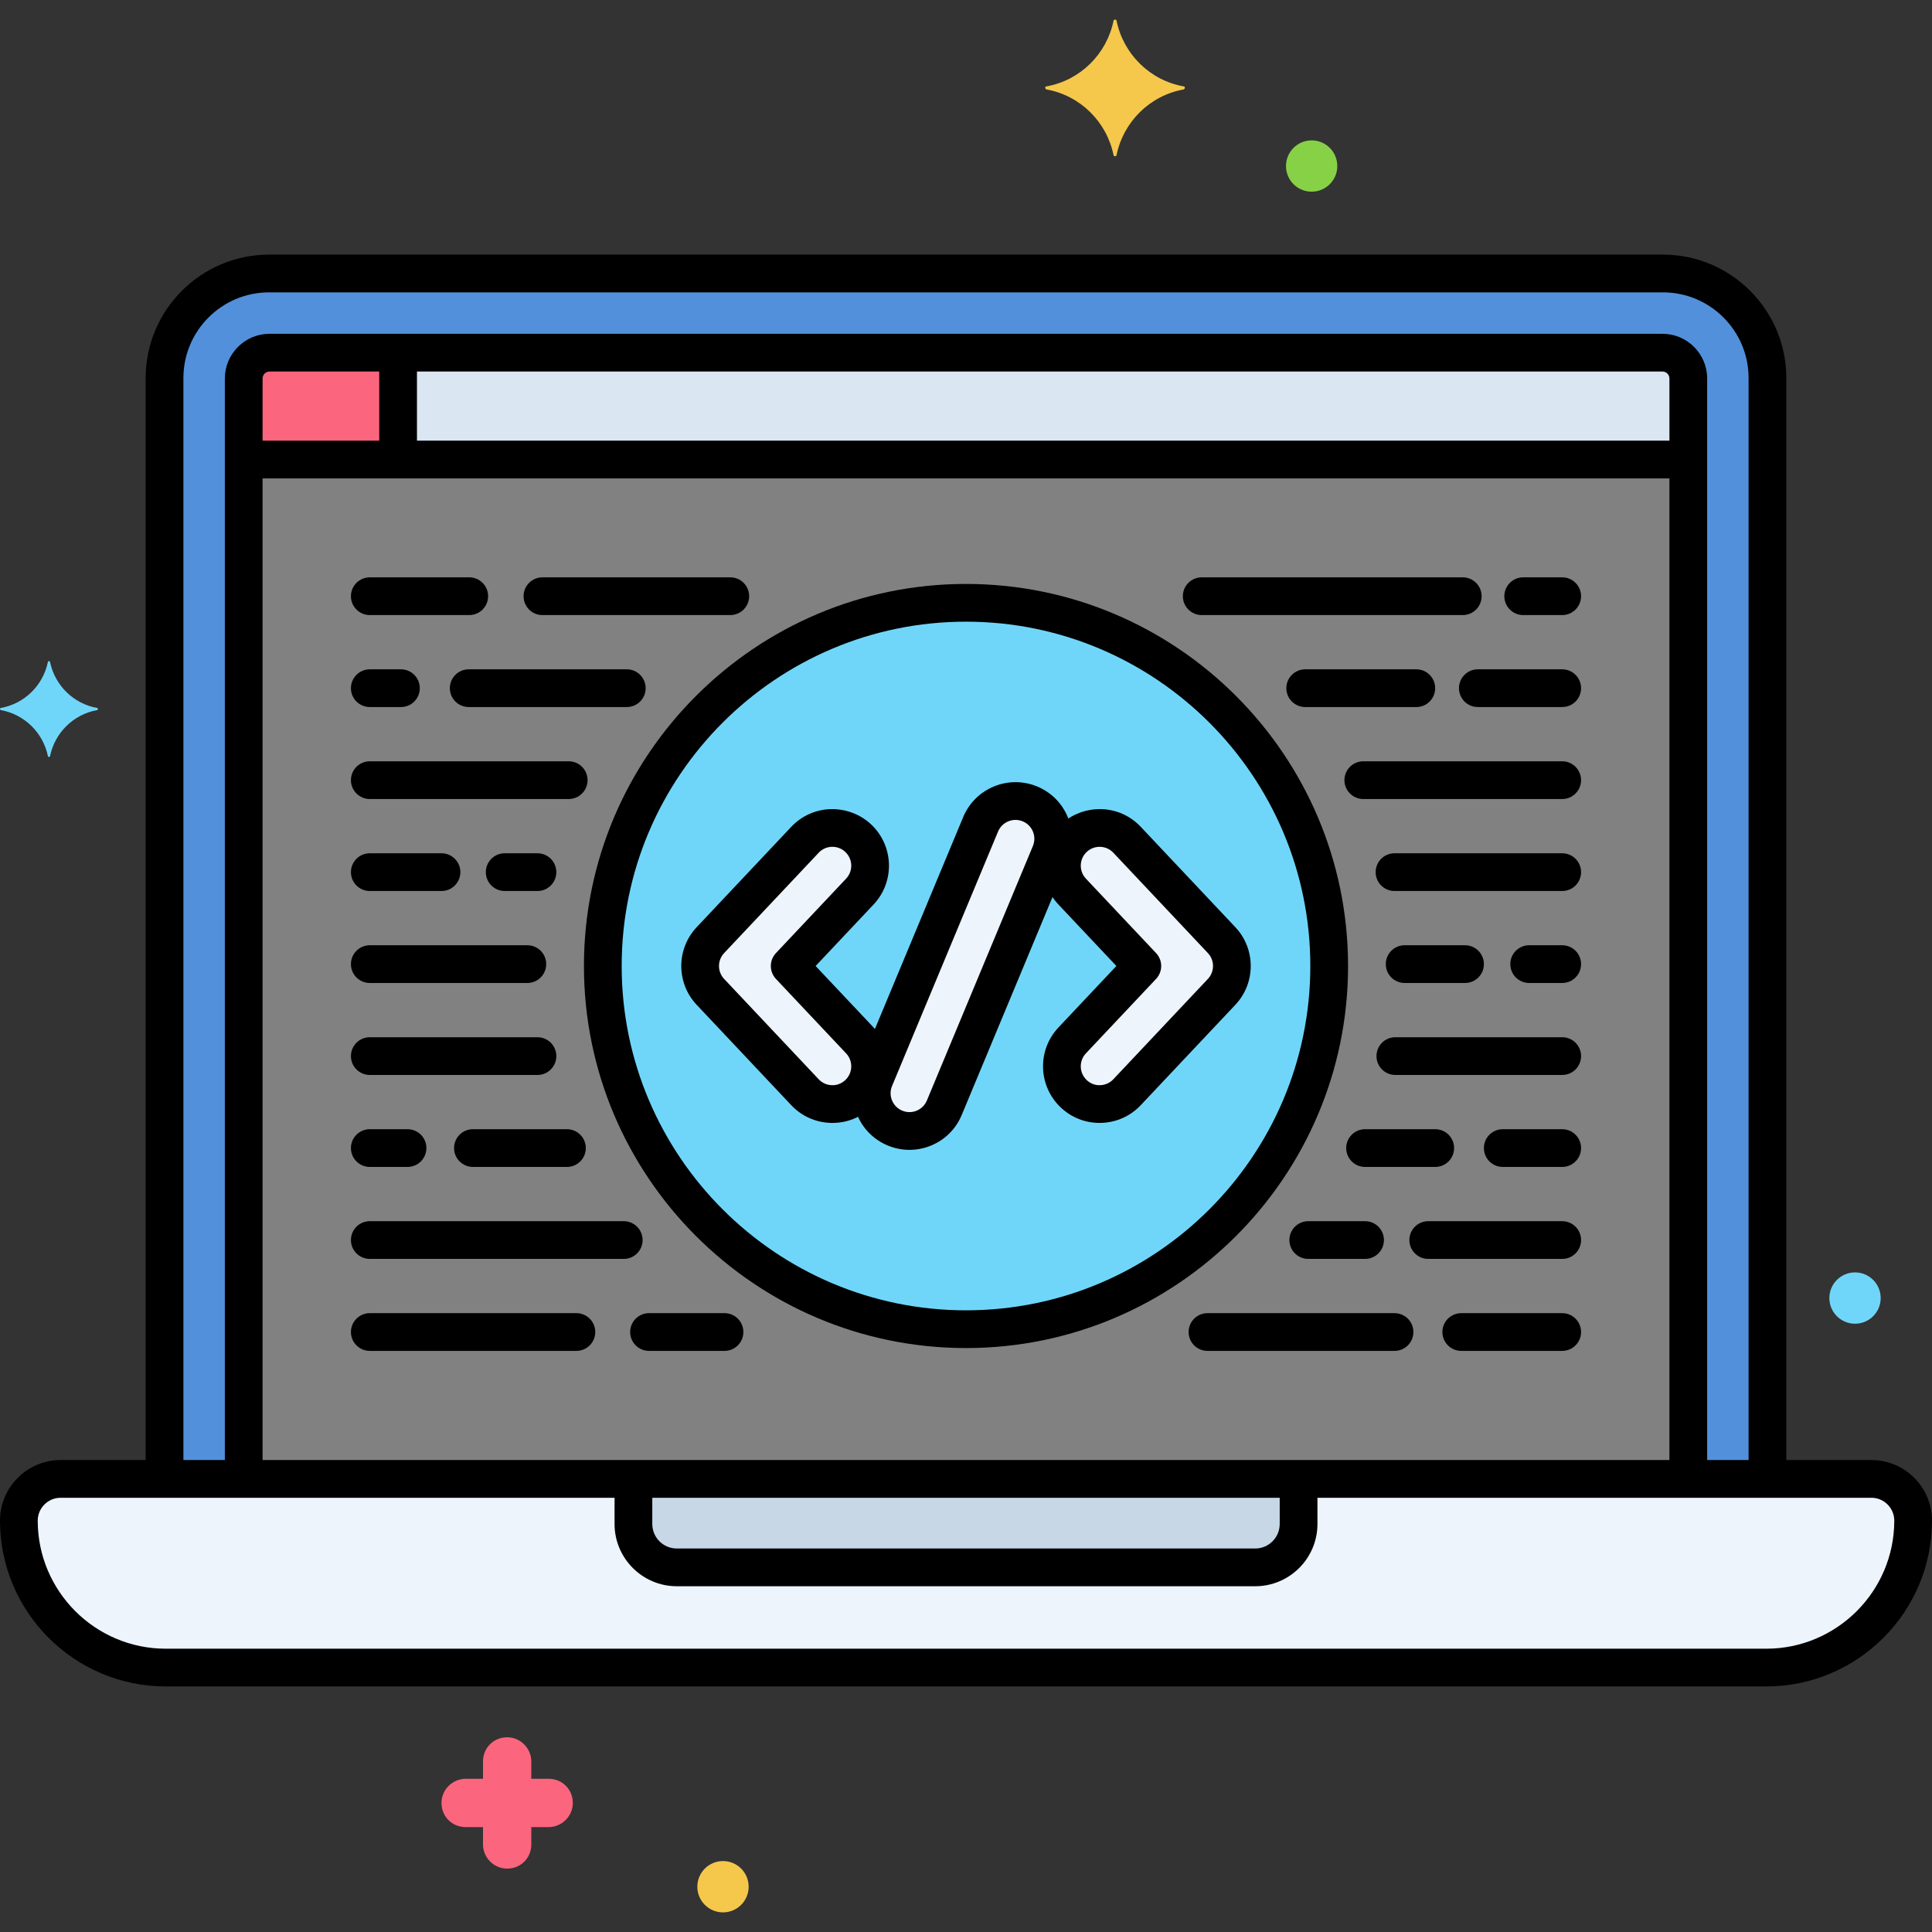 <svg height="512" viewBox="0 0 256 256" width="512" xmlns="http://www.w3.org/2000/svg"><rect x="0" y="0" width="256" height="256" fill="#333333" stroke="none"/><g id="Layer_80"><g><g><g><path d="m220.345 36.238h-184.69c-7.65 0-13.852 6.202-13.852 13.852v145.872h212.395v-145.872c-.001-7.651-6.202-13.852-13.853-13.852z" fill="#5290db"/></g></g><g><g><path d="m220.281 46.729h-184.562c-1.892 0-3.426 1.534-3.426 3.426v145.807h191.413v-145.807c.001-1.892-1.533-3.426-3.425-3.426z" fill="#818182"/></g></g><g><g><path d="m220.281 46.729h-184.562c-1.892 0-3.426 1.534-3.426 3.426v10.736h191.413v-10.736c.001-1.892-1.533-3.426-3.425-3.426z" fill="#dae6f1"/></g></g><g><g><path d="m35.719 46.729c-1.892 0-3.426 1.534-3.426 3.426v10.736h20.457v-14.162z" fill="#fc657e"/></g></g><g><g><path d="m220.346 33.738h-184.692c-9.017 0-16.352 7.335-16.352 16.352v144.785c0 1.381 1.119 2.5 2.5 2.5s2.5-1.119 2.5-2.5v-144.785c0-6.26 5.093-11.352 11.352-11.352h184.691c6.259 0 11.352 5.092 11.352 11.352v144.827c0 1.381 1.119 2.5 2.5 2.5s2.5-1.119 2.5-2.5v-144.827c0-9.017-7.335-16.352-16.351-16.352z"/></g></g><g><g><path d="m220.28 44.229h-184.56c-3.268 0-5.927 2.658-5.927 5.926v144.763c0 1.381 1.119 2.5 2.5 2.5s2.5-1.119 2.5-2.5v-144.764c0-.511.416-.926.927-.926h184.56c.511 0 .927.415.927.926v144.763c0 1.381 1.119 2.5 2.5 2.5s2.5-1.119 2.5-2.5v-144.763c0-3.267-2.659-5.925-5.927-5.925z"/></g></g><g><g><path d="m52.75 45.215c-1.381 0-2.5 1.119-2.5 2.5v12.237c0 1.381 1.119 2.5 2.5 2.5s2.5-1.119 2.5-2.5v-12.237c0-1.381-1.119-2.5-2.5-2.5z"/></g></g><g><g><path d="m223 58.391h-189c-1.381 0-2.5 1.119-2.5 2.5s1.119 2.5 2.5 2.5h189c1.381 0 2.5-1.119 2.5-2.5s-1.119-2.5-2.5-2.5z"/></g></g><g><g><path d="m156.85 11.45c-4.5-.8-8-4.3-8.9-8.7 0-.2-.4-.2-.4 0-.9 4.4-4.4 7.9-8.9 8.7-.2 0-.2.3 0 .4 4.5.8 8 4.3 8.9 8.7 0 .2.4.2.4 0 .9-4.4 4.4-7.9 8.9-8.7.2-.1.2-.4 0-.4z" fill="#f5c84c"/></g></g><g><g><path d="m173.8 18.6c-1.878 0-3.4 1.522-3.4 3.4s1.522 3.4 3.4 3.4 3.4-1.522 3.4-3.4-1.522-3.4-3.4-3.4z" fill="#87d147"/></g></g><g><g><circle cx="128" cy="128" fill="#70d6f9" r="48.125"/></g></g><g><g><path d="m136.48 106.525c-2.55-1.062-5.476.144-6.538 2.692l-14.047 33.719c-1.063 2.549.144 5.477 2.692 6.538 2.554 1.063 5.479-.147 6.538-2.692l14.047-33.719c1.063-2.548-.143-5.476-2.692-6.538z" fill="#edf4fc"/></g></g><g><g><path d="m161.87 124.571-12.527-13.293c-1.893-2.009-5.058-2.104-7.067-.21s-2.104 5.059-.21 7.067l9.296 9.864-9.296 9.864c-1.894 2.009-1.8 5.174.21 7.067 2.01 1.896 5.175 1.798 7.067-.21l12.527-13.293c1.815-1.924 1.815-4.93 0-6.856z" fill="#edf4fc"/></g></g><g><g><path d="m104.639 128 9.296-9.864c1.894-2.009 1.8-5.174-.21-7.067-2.007-1.894-5.173-1.801-7.067.21l-12.528 13.292c-1.815 1.926-1.815 4.932 0 6.857l12.527 13.293c1.894 2.01 5.059 2.104 7.067.21 2.01-1.894 2.104-5.059.21-7.067z" fill="#edf4fc"/></g></g><g><g><path d="m247.968 195.962h-239.936c-3.055 0-5.532 2.477-5.532 5.532 0 10.752 8.716 19.468 19.468 19.468h212.063c10.752 0 19.468-8.716 19.468-19.468.001-3.056-2.476-5.532-5.531-5.532z" fill="#edf4fc"/></g></g><g><g><path d="m83.931 195.962v5.975c0 3.174 2.573 5.748 5.748 5.748h76.641c3.175 0 5.748-2.574 5.748-5.748v-5.975z" fill="#c7d7e5"/></g></g><g><g><g><path d="m247.969 193.462h-239.938c-4.429 0-8.031 3.604-8.031 8.032 0 12.113 9.855 21.968 21.969 21.968h212.063c12.113 0 21.969-9.854 21.969-21.968-.001-4.429-3.604-8.032-8.032-8.032zm-13.938 25h-212.062c-9.357 0-16.969-7.611-16.969-16.968 0-1.672 1.359-3.032 3.031-3.032h239.938c1.672 0 3.031 1.36 3.031 3.032 0 9.357-7.612 16.968-16.969 16.968z"/></g></g></g><g><g><path d="m172.068 194.438c-1.381 0-2.5 1.119-2.5 2.5v4.999c0 1.791-1.457 3.248-3.248 3.248h-76.64c-1.791 0-3.248-1.457-3.248-3.248v-4.873c0-1.381-1.119-2.5-2.5-2.5s-2.5 1.119-2.5 2.5v4.873c0 4.548 3.7 8.248 8.248 8.248h76.641c4.548 0 8.248-3.7 8.248-8.248v-4.999c-.001-1.381-1.12-2.5-2.501-2.5z"/></g></g><g><g><path d="m12.875 93.81c-3.157-.561-5.613-3.017-6.245-6.104 0-.14-.281-.14-.281 0-.632 3.087-3.087 5.543-6.245 6.104-.14 0-.14.21 0 .281 3.157.562 5.613 3.017 6.245 6.104 0 .14.281.14.281 0 .631-3.087 3.087-5.543 6.245-6.104.141-.071.141-.281 0-.281z" fill="#70d6f9"/></g></g><g><g><path d="m72.7 235.7h-2.3v-2.3c0-1.7-1.4-3.2-3.2-3.2s-3.2 1.4-3.2 3.2v2.3h-2.3c-1.7 0-3.2 1.4-3.2 3.2s1.4 3.2 3.2 3.2h2.3v2.3c0 1.7 1.4 3.2 3.2 3.2s3.2-1.4 3.2-3.2v-2.3h2.3c1.7 0 3.2-1.4 3.2-3.2s-1.4-3.2-3.2-3.2z" fill="#fc657e"/></g></g><g><g><path d="m95.8 246.6c-1.878 0-3.4 1.522-3.4 3.4s1.522 3.4 3.4 3.4 3.4-1.522 3.4-3.4-1.522-3.4-3.4-3.4z" fill="#f5c84c"/></g></g><g><g><path d="m245.8 168.6c-1.878 0-3.4 1.522-3.4 3.4s1.522 3.4 3.4 3.4 3.4-1.522 3.4-3.4-1.522-3.4-3.4-3.4z" fill="#70d6f9"/></g></g><g><g><g><g><path d="m141.492 108.285c-.763-1.853-2.201-3.298-4.051-4.068-3.818-1.589-8.218.223-9.808 4.04l-14.047 33.718c-.771 1.85-.774 3.889-.012 5.741.764 1.853 2.202 3.297 4.052 4.066.93.388 1.906.581 2.884.581.969 0 1.938-.19 2.859-.57 1.851-.764 3.294-2.202 4.063-4.05l14.047-33.718c.771-1.849.776-3.887.013-5.74zm-4.628 3.818-14.047 33.719c-.257.615-.737 1.095-1.354 1.35-.614.253-1.294.253-1.914-.004-.616-.257-1.096-.738-1.351-1.356-.254-.617-.253-1.296.004-1.913l14.047-33.718c.529-1.271 1.994-1.876 3.271-1.347.616.257 1.095.738 1.349 1.355s.252 1.296-.005 1.914z"/></g></g></g></g><g><g><g><g><path d="m163.688 122.856-12.527-13.292c-1.373-1.458-3.232-2.294-5.234-2.354-1.987-.034-3.908.665-5.366 2.038-3.01 2.836-3.151 7.592-.315 10.602l7.681 8.149-7.681 8.15c-2.836 3.009-2.694 7.765.315 10.601 1.401 1.322 3.218 2.042 5.137 2.042.075 0 .151-.001.227-.003 2.004-.06 3.864-.896 5.237-2.354l12.526-13.292c2.72-2.883 2.72-7.403 0-10.287zm-3.638 6.858-12.528 13.294c-.457.486-1.077.765-1.745.784-.66.039-1.301-.221-1.785-.679-.001 0-.001-.001-.001-.001-1.004-.945-1.051-2.53-.106-3.533l9.297-9.864c.907-.963.907-2.467 0-3.43l-9.297-9.863c-.944-1.004-.897-2.589.106-3.534.467-.44 1.072-.68 1.712-.68.025 0 .051 0 .076.001.667.02 1.286.298 1.744.784l12.528 13.294c.906.96.906 2.466-.001 3.427z"/></g></g></g></g><g><g><g><g><path d="m108.074 128 7.681-8.15c2.836-3.009 2.694-7.765-.314-10.6-1.456-1.374-3.4-2.076-5.364-2.04-2.004.06-3.863.896-5.237 2.354l-12.526 13.292c-2.721 2.885-2.721 7.404-.001 10.288l12.526 13.292c1.374 1.459 3.234 2.295 5.237 2.354.076.002.152.003.228.003 1.919 0 3.736-.721 5.137-2.042 3.01-2.836 3.151-7.592.315-10.602zm3.935 15.113c-.483.458-1.134.713-1.785.679-.668-.02-1.288-.298-1.745-.784-.001 0-.001-.001-.001-.001l-12.528-13.294c-.906-.96-.906-2.466.001-3.427l12.527-13.293c.458-.486 1.078-.766 1.746-.785.025-.001.051-.001.076-.001.639 0 1.243.239 1.71.681 1.004.945 1.051 2.53.106 3.533l-9.297 9.864c-.907.963-.907 2.467 0 3.43l9.297 9.863c.945 1.004.898 2.589-.107 3.535z"/></g></g></g></g><g><g><g><path d="m128 77.375c-27.915 0-50.625 22.71-50.625 50.625s22.71 50.625 50.625 50.625 50.625-22.71 50.625-50.625-22.71-50.625-50.625-50.625zm0 96.25c-25.157 0-45.625-20.468-45.625-45.625s20.468-45.625 45.625-45.625 45.625 20.468 45.625 45.625-20.468 45.625-45.625 45.625z"/></g></g></g><g><g><path d="m207 76.5h-5.167c-1.381 0-2.5 1.119-2.5 2.5s1.119 2.5 2.5 2.5h5.167c1.381 0 2.5-1.119 2.5-2.5s-1.119-2.5-2.5-2.5z"/></g></g><g><g><path d="m193.822 76.5h-34.587c-1.381 0-2.5 1.119-2.5 2.5s1.119 2.5 2.5 2.5h34.587c1.381 0 2.5-1.119 2.5-2.5s-1.119-2.5-2.5-2.5z"/></g></g><g><g><path d="m96.766 76.5h-24.891c-1.381 0-2.5 1.119-2.5 2.5s1.119 2.5 2.5 2.5h24.891c1.381 0 2.5-1.119 2.5-2.5s-1.12-2.5-2.5-2.5z"/></g></g><g><g><path d="m62.178 76.5h-13.178c-1.381 0-2.5 1.119-2.5 2.5s1.119 2.5 2.5 2.5h13.178c1.381 0 2.5-1.119 2.5-2.5s-1.119-2.5-2.5-2.5z"/></g></g><g><g><path d="m207 88.688h-11.178c-1.381 0-2.5 1.119-2.5 2.5s1.119 2.5 2.5 2.5h11.178c1.381 0 2.5-1.119 2.5-2.5s-1.119-2.5-2.5-2.5z"/></g></g><g><g><path d="m187.667 88.688h-14.72c-1.381 0-2.5 1.119-2.5 2.5s1.119 2.5 2.5 2.5h14.72c1.381 0 2.5-1.119 2.5-2.5s-1.119-2.5-2.5-2.5z"/></g></g><g><g><path d="m83.053 88.688h-20.945c-1.381 0-2.5 1.119-2.5 2.5s1.119 2.5 2.5 2.5h20.944c1.381 0 2.5-1.119 2.5-2.5s-1.118-2.5-2.499-2.5z"/></g></g><g><g><path d="m53.125 88.688h-4.125c-1.381 0-2.5 1.119-2.5 2.5s1.119 2.5 2.5 2.5h4.125c1.381 0 2.5-1.119 2.5-2.5s-1.119-2.5-2.5-2.5z"/></g></g><g><g><path d="m207 100.875h-26.356c-1.381 0-2.5 1.119-2.5 2.5s1.119 2.5 2.5 2.5h26.356c1.381 0 2.5-1.119 2.5-2.5s-1.119-2.5-2.5-2.5z"/></g></g><g><g><path d="m75.356 100.875h-26.356c-1.381 0-2.5 1.119-2.5 2.5s1.119 2.5 2.5 2.5h26.356c1.381 0 2.5-1.119 2.5-2.5s-1.119-2.5-2.5-2.5z"/></g></g><g><g><path d="m207 113.063h-22.219c-1.381 0-2.5 1.119-2.5 2.5s1.119 2.5 2.5 2.5h22.219c1.381 0 2.5-1.119 2.5-2.5s-1.119-2.5-2.5-2.5z"/></g></g><g><g><path d="m71.216 113.063h-4.341c-1.381 0-2.5 1.119-2.5 2.5s1.119 2.5 2.5 2.5h4.341c1.381 0 2.5-1.119 2.5-2.5s-1.119-2.5-2.5-2.5z"/></g></g><g><g><path d="m58.5 113.063h-9.5c-1.381 0-2.5 1.119-2.5 2.5s1.119 2.5 2.5 2.5h9.5c1.381 0 2.5-1.119 2.5-2.5s-1.119-2.5-2.5-2.5z"/></g></g><g><g><path d="m207 125.25h-4.375c-1.381 0-2.5 1.119-2.5 2.5s1.119 2.5 2.5 2.5h4.375c1.381 0 2.5-1.119 2.5-2.5s-1.119-2.5-2.5-2.5z"/></g></g><g><g><path d="m194.125 125.25h-8c-1.381 0-2.5 1.119-2.5 2.5s1.119 2.5 2.5 2.5h8c1.381 0 2.5-1.119 2.5-2.5s-1.119-2.5-2.5-2.5z"/></g></g><g><g><path d="m69.875 125.25h-20.875c-1.381 0-2.5 1.119-2.5 2.5s1.119 2.5 2.5 2.5h20.875c1.381 0 2.5-1.119 2.5-2.5s-1.119-2.5-2.5-2.5z"/></g></g><g><g><path d="m207 137.438h-22.108c-1.381 0-2.5 1.119-2.5 2.5s1.119 2.5 2.5 2.5h22.108c1.381 0 2.5-1.119 2.5-2.5s-1.119-2.5-2.5-2.5z"/></g></g><g><g><path d="m71.217 137.438h-22.217c-1.381 0-2.5 1.119-2.5 2.5s1.119 2.5 2.5 2.5h22.217c1.381 0 2.5-1.119 2.5-2.5s-1.119-2.5-2.5-2.5z"/></g></g><g><g><path d="m207 149.625h-7.875c-1.381 0-2.5 1.119-2.5 2.5s1.119 2.5 2.5 2.5h7.875c1.381 0 2.5-1.119 2.5-2.5s-1.119-2.5-2.5-2.5z"/></g></g><g><g><path d="m190.175 149.625h-9.297c-1.381 0-2.5 1.119-2.5 2.5s1.119 2.5 2.5 2.5h9.297c1.381 0 2.5-1.119 2.5-2.5s-1.119-2.5-2.5-2.5z"/></g></g><g><g><path d="m75.122 149.625h-12.455c-1.381 0-2.5 1.119-2.5 2.5s1.119 2.5 2.5 2.5h12.455c1.381 0 2.5-1.119 2.5-2.5s-1.119-2.5-2.5-2.5z"/></g></g><g><g><path d="m54 149.625h-5c-1.381 0-2.5 1.119-2.5 2.5s1.119 2.5 2.5 2.5h5c1.381 0 2.5-1.119 2.5-2.5s-1.119-2.5-2.5-2.5z"/></g></g><g><g><path d="m207 161.813h-17.75c-1.381 0-2.5 1.119-2.5 2.5s1.119 2.5 2.5 2.5h17.75c1.381 0 2.5-1.119 2.5-2.5s-1.119-2.5-2.5-2.5z"/></g></g><g><g><path d="m180.878 161.813h-7.527c-1.381 0-2.5 1.119-2.5 2.5s1.119 2.5 2.5 2.5h7.527c1.381 0 2.5-1.119 2.5-2.5s-1.119-2.5-2.5-2.5z"/></g></g><g><g><path d="m82.649 161.813h-33.649c-1.381 0-2.5 1.119-2.5 2.5s1.119 2.5 2.5 2.5h33.649c1.381 0 2.5-1.119 2.5-2.5s-1.119-2.5-2.5-2.5z"/></g></g><g><g><path d="m207 174h-13.375c-1.381 0-2.5 1.119-2.5 2.5s1.119 2.5 2.5 2.5h13.375c1.381 0 2.5-1.119 2.5-2.5s-1.119-2.5-2.5-2.5z"/></g></g><g><g><path d="m184.781 174h-24.782c-1.381 0-2.5 1.119-2.5 2.5s1.119 2.5 2.5 2.5h24.782c1.381 0 2.5-1.119 2.5-2.5s-1.119-2.5-2.5-2.5z"/></g></g><g><g><path d="m96.001 174h-10.001c-1.381 0-2.5 1.119-2.5 2.5s1.119 2.5 2.5 2.5h10.001c1.381 0 2.5-1.119 2.5-2.5s-1.119-2.5-2.5-2.5z"/></g></g><g><g><path d="m76.375 174h-27.375c-1.381 0-2.5 1.119-2.5 2.5s1.119 2.5 2.5 2.5h27.375c1.381 0 2.5-1.119 2.5-2.5s-1.119-2.5-2.5-2.5z"/></g></g></g></g></svg>